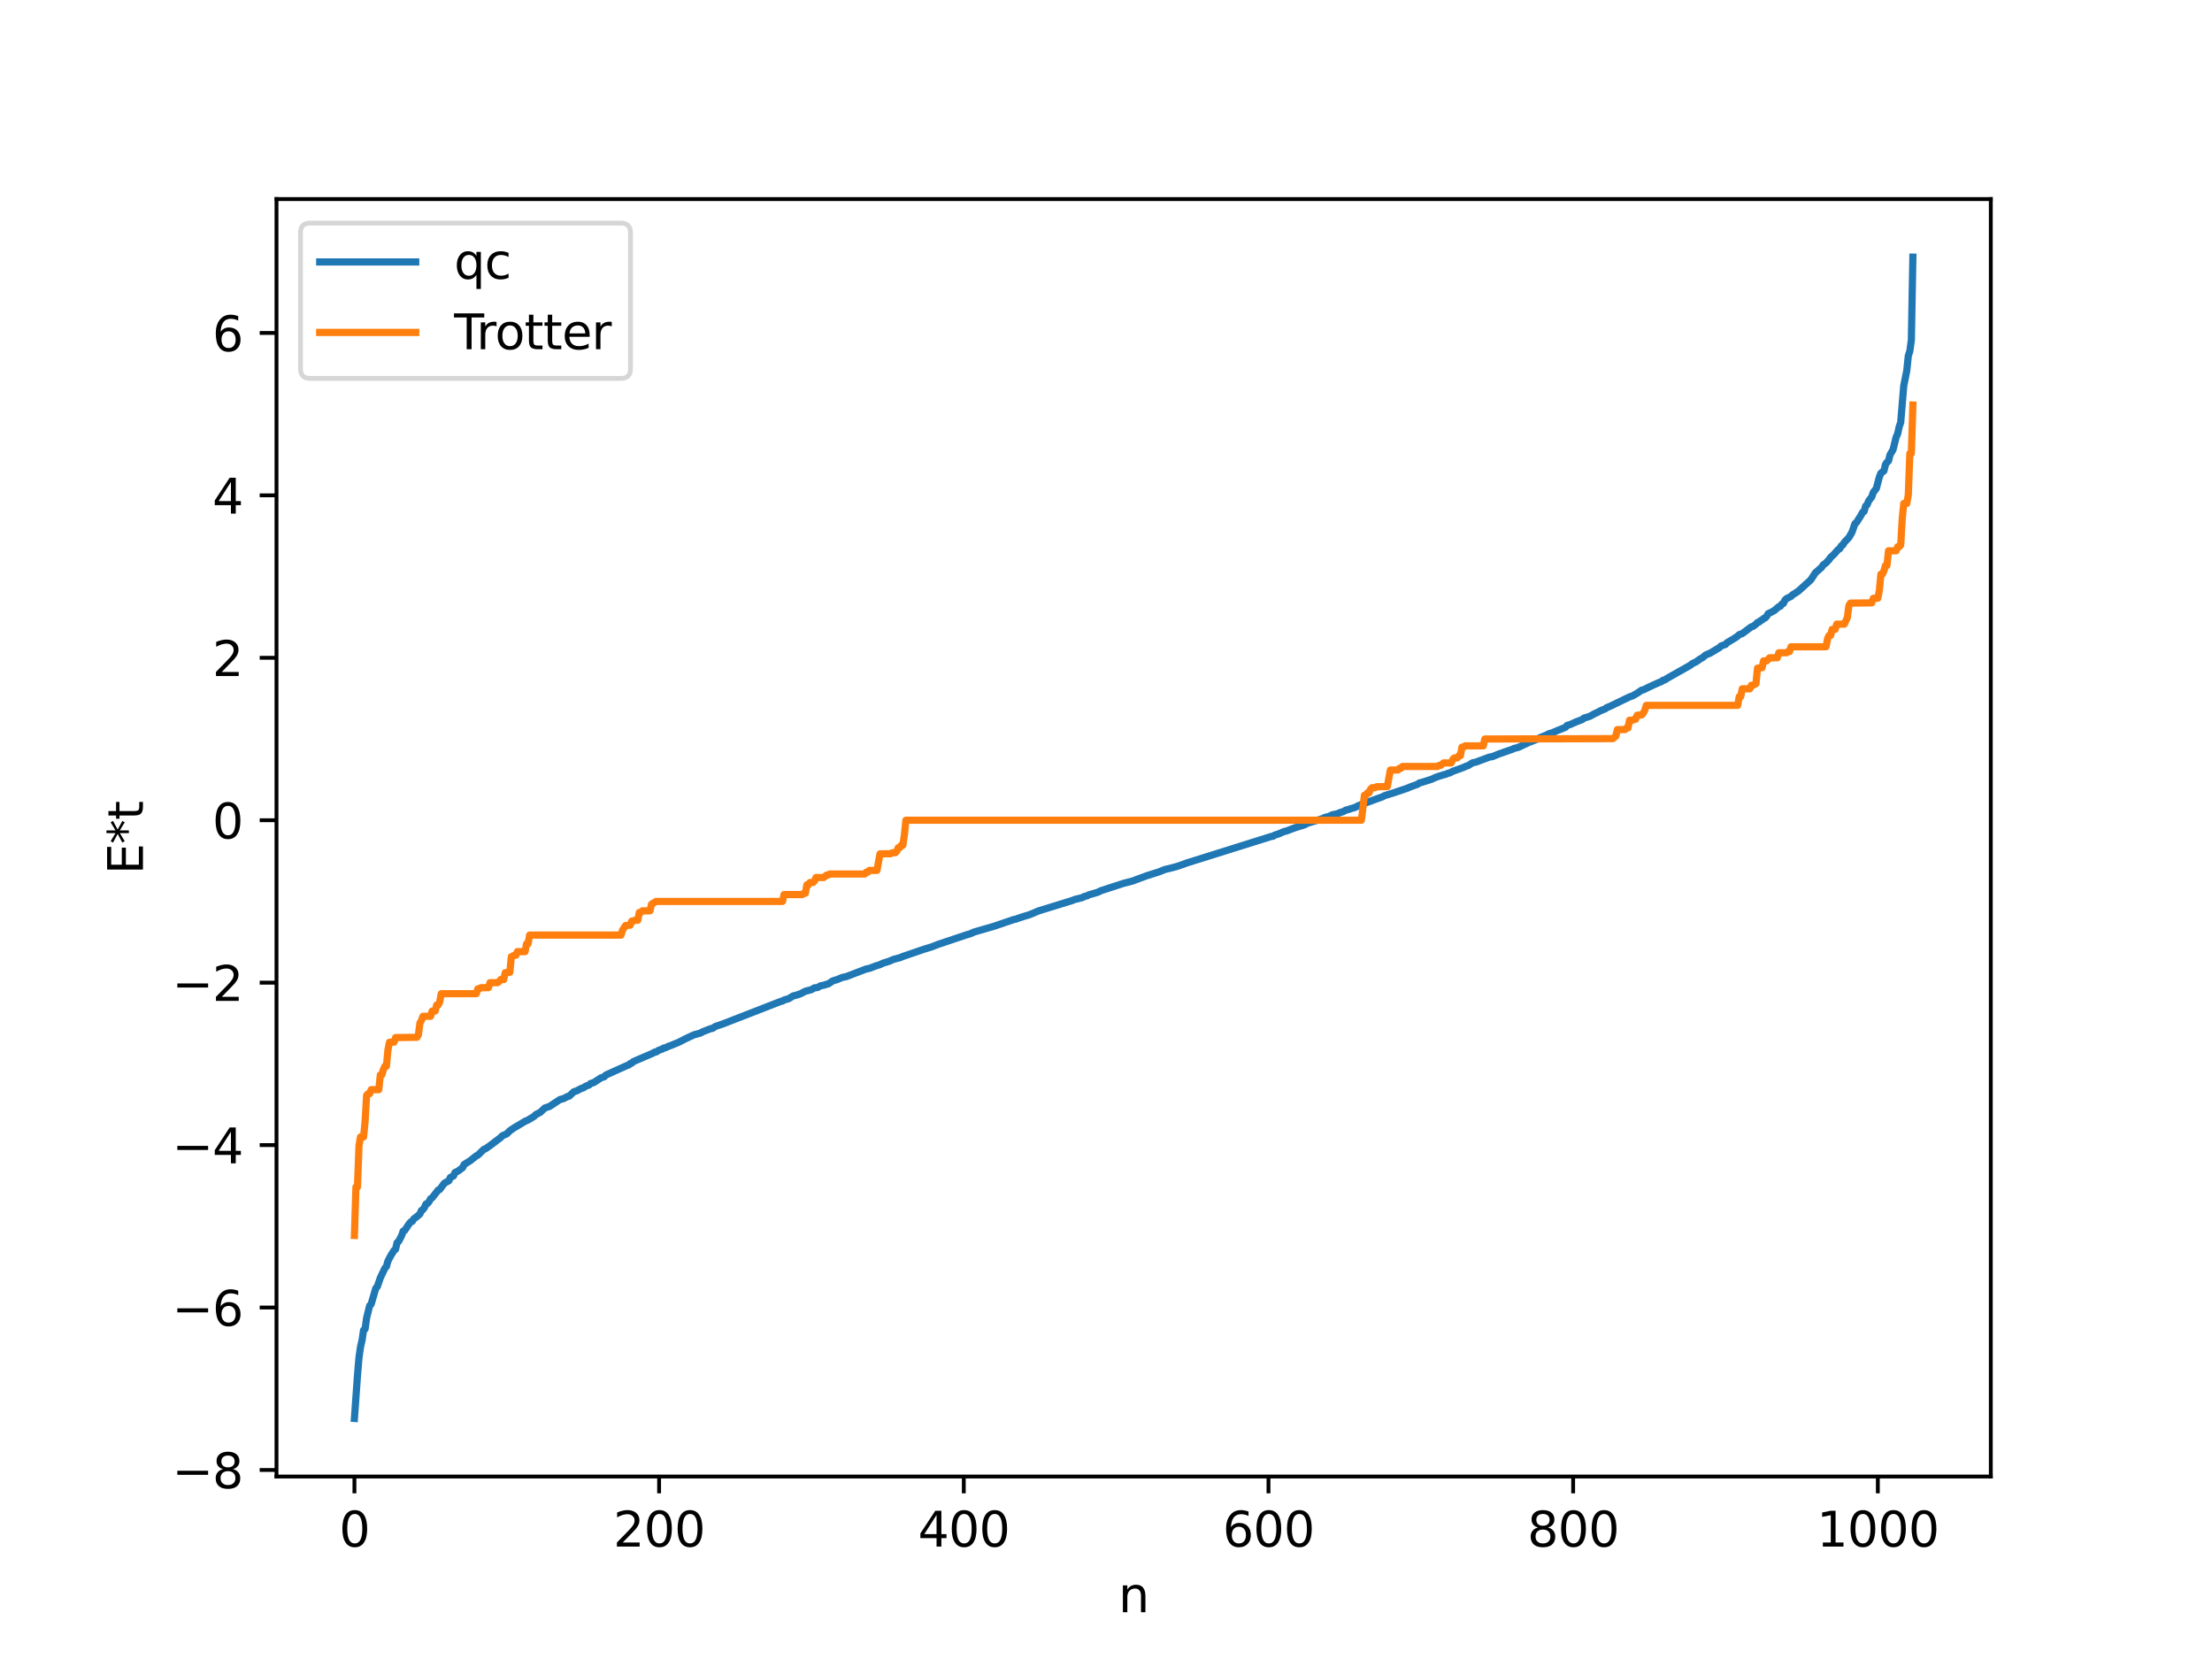 <?xml version="1.0" encoding="utf-8" standalone="no"?>
<!DOCTYPE svg PUBLIC "-//W3C//DTD SVG 1.1//EN"
  "http://www.w3.org/Graphics/SVG/1.1/DTD/svg11.dtd">
<svg xmlns:xlink="http://www.w3.org/1999/xlink" width="460.8pt" height="345.6pt" viewBox="0 0 460.8 345.6" xmlns="http://www.w3.org/2000/svg" version="1.1">
 <defs>
  <style type="text/css">*{stroke-linejoin: round; stroke-linecap: butt}</style>
 </defs>
 <g id="figure_1">
  <g id="patch_1">
   <path d="M 0 345.6 
L 460.8 345.6 
L 460.8 0 
L 0 0 
z
" style="fill: #ffffff"/>
  </g>
  <g id="axes_1">
   <g id="patch_2">
    <path d="M 57.6 307.584 
L 414.72 307.584 
L 414.72 41.472 
L 57.6 41.472 
z
" style="fill: #ffffff"/>
   </g>
   <g id="matplotlib.axis_1">
    <g id="xtick_1">
     <g id="line2d_1">
      <defs>
       <path id="med4d0d7db3" d="M 0 0 
L 0 3.5 
" style="stroke: #000000; stroke-width: 0.8"/>
      </defs>
      <g>
       <use xlink:href="#med4d0d7db3" x="73.833" y="307.584" style="stroke: #000000; stroke-width: 0.8"/>
      </g>
     </g>
     <g id="text_1">
      <!-- 0 -->
      <g transform="translate(70.651 322.182) scale(0.1 -0.1)">
       <defs>
        <path id="DejaVuSans-30" d="M 2034 4250 
Q 1547 4250 1301 3770 
Q 1056 3291 1056 2328 
Q 1056 1369 1301 889 
Q 1547 409 2034 409 
Q 2525 409 2770 889 
Q 3016 1369 3016 2328 
Q 3016 3291 2770 3770 
Q 2525 4250 2034 4250 
z
M 2034 4750 
Q 2819 4750 3233 4129 
Q 3647 3509 3647 2328 
Q 3647 1150 3233 529 
Q 2819 -91 2034 -91 
Q 1250 -91 836 529 
Q 422 1150 422 2328 
Q 422 3509 836 4129 
Q 1250 4750 2034 4750 
z
" transform="scale(0.016)"/>
       </defs>
       <use xlink:href="#DejaVuSans-30"/>
      </g>
     </g>
    </g>
    <g id="xtick_2">
     <g id="line2d_2">
      <g>
       <use xlink:href="#med4d0d7db3" x="137.304" y="307.584" style="stroke: #000000; stroke-width: 0.8"/>
      </g>
     </g>
     <g id="text_2">
      <!-- 200 -->
      <g transform="translate(127.76 322.182) scale(0.1 -0.1)">
       <defs>
        <path id="DejaVuSans-32" d="M 1228 531 
L 3431 531 
L 3431 0 
L 469 0 
L 469 531 
Q 828 903 1448 1529 
Q 2069 2156 2228 2338 
Q 2531 2678 2651 2914 
Q 2772 3150 2772 3378 
Q 2772 3750 2511 3984 
Q 2250 4219 1831 4219 
Q 1534 4219 1204 4116 
Q 875 4013 500 3803 
L 500 4441 
Q 881 4594 1212 4672 
Q 1544 4750 1819 4750 
Q 2544 4750 2975 4387 
Q 3406 4025 3406 3419 
Q 3406 3131 3298 2873 
Q 3191 2616 2906 2266 
Q 2828 2175 2409 1742 
Q 1991 1309 1228 531 
z
" transform="scale(0.016)"/>
       </defs>
       <use xlink:href="#DejaVuSans-32"/>
       <use xlink:href="#DejaVuSans-30" x="63.623"/>
       <use xlink:href="#DejaVuSans-30" x="127.246"/>
      </g>
     </g>
    </g>
    <g id="xtick_3">
     <g id="line2d_3">
      <g>
       <use xlink:href="#med4d0d7db3" x="200.775" y="307.584" style="stroke: #000000; stroke-width: 0.8"/>
      </g>
     </g>
     <g id="text_3">
      <!-- 400 -->
      <g transform="translate(191.231 322.182) scale(0.1 -0.1)">
       <defs>
        <path id="DejaVuSans-34" d="M 2419 4116 
L 825 1625 
L 2419 1625 
L 2419 4116 
z
M 2253 4666 
L 3047 4666 
L 3047 1625 
L 3713 1625 
L 3713 1100 
L 3047 1100 
L 3047 0 
L 2419 0 
L 2419 1100 
L 313 1100 
L 313 1709 
L 2253 4666 
z
" transform="scale(0.016)"/>
       </defs>
       <use xlink:href="#DejaVuSans-34"/>
       <use xlink:href="#DejaVuSans-30" x="63.623"/>
       <use xlink:href="#DejaVuSans-30" x="127.246"/>
      </g>
     </g>
    </g>
    <g id="xtick_4">
     <g id="line2d_4">
      <g>
       <use xlink:href="#med4d0d7db3" x="264.246" y="307.584" style="stroke: #000000; stroke-width: 0.8"/>
      </g>
     </g>
     <g id="text_4">
      <!-- 600 -->
      <g transform="translate(254.702 322.182) scale(0.1 -0.1)">
       <defs>
        <path id="DejaVuSans-36" d="M 2113 2584 
Q 1688 2584 1439 2293 
Q 1191 2003 1191 1497 
Q 1191 994 1439 701 
Q 1688 409 2113 409 
Q 2538 409 2786 701 
Q 3034 994 3034 1497 
Q 3034 2003 2786 2293 
Q 2538 2584 2113 2584 
z
M 3366 4563 
L 3366 3988 
Q 3128 4100 2886 4159 
Q 2644 4219 2406 4219 
Q 1781 4219 1451 3797 
Q 1122 3375 1075 2522 
Q 1259 2794 1537 2939 
Q 1816 3084 2150 3084 
Q 2853 3084 3261 2657 
Q 3669 2231 3669 1497 
Q 3669 778 3244 343 
Q 2819 -91 2113 -91 
Q 1303 -91 875 529 
Q 447 1150 447 2328 
Q 447 3434 972 4092 
Q 1497 4750 2381 4750 
Q 2619 4750 2861 4703 
Q 3103 4656 3366 4563 
z
" transform="scale(0.016)"/>
       </defs>
       <use xlink:href="#DejaVuSans-36"/>
       <use xlink:href="#DejaVuSans-30" x="63.623"/>
       <use xlink:href="#DejaVuSans-30" x="127.246"/>
      </g>
     </g>
    </g>
    <g id="xtick_5">
     <g id="line2d_5">
      <g>
       <use xlink:href="#med4d0d7db3" x="327.717" y="307.584" style="stroke: #000000; stroke-width: 0.8"/>
      </g>
     </g>
     <g id="text_5">
      <!-- 800 -->
      <g transform="translate(318.173 322.182) scale(0.1 -0.1)">
       <defs>
        <path id="DejaVuSans-38" d="M 2034 2216 
Q 1584 2216 1326 1975 
Q 1069 1734 1069 1313 
Q 1069 891 1326 650 
Q 1584 409 2034 409 
Q 2484 409 2743 651 
Q 3003 894 3003 1313 
Q 3003 1734 2745 1975 
Q 2488 2216 2034 2216 
z
M 1403 2484 
Q 997 2584 770 2862 
Q 544 3141 544 3541 
Q 544 4100 942 4425 
Q 1341 4750 2034 4750 
Q 2731 4750 3128 4425 
Q 3525 4100 3525 3541 
Q 3525 3141 3298 2862 
Q 3072 2584 2669 2484 
Q 3125 2378 3379 2068 
Q 3634 1759 3634 1313 
Q 3634 634 3220 271 
Q 2806 -91 2034 -91 
Q 1263 -91 848 271 
Q 434 634 434 1313 
Q 434 1759 690 2068 
Q 947 2378 1403 2484 
z
M 1172 3481 
Q 1172 3119 1398 2916 
Q 1625 2713 2034 2713 
Q 2441 2713 2670 2916 
Q 2900 3119 2900 3481 
Q 2900 3844 2670 4047 
Q 2441 4250 2034 4250 
Q 1625 4250 1398 4047 
Q 1172 3844 1172 3481 
z
" transform="scale(0.016)"/>
       </defs>
       <use xlink:href="#DejaVuSans-38"/>
       <use xlink:href="#DejaVuSans-30" x="63.623"/>
       <use xlink:href="#DejaVuSans-30" x="127.246"/>
      </g>
     </g>
    </g>
    <g id="xtick_6">
     <g id="line2d_6">
      <g>
       <use xlink:href="#med4d0d7db3" x="391.188" y="307.584" style="stroke: #000000; stroke-width: 0.8"/>
      </g>
     </g>
     <g id="text_6">
      <!-- 1000 -->
      <g transform="translate(378.463 322.182) scale(0.1 -0.1)">
       <defs>
        <path id="DejaVuSans-31" d="M 794 531 
L 1825 531 
L 1825 4091 
L 703 3866 
L 703 4441 
L 1819 4666 
L 2450 4666 
L 2450 531 
L 3481 531 
L 3481 0 
L 794 0 
L 794 531 
z
" transform="scale(0.016)"/>
       </defs>
       <use xlink:href="#DejaVuSans-31"/>
       <use xlink:href="#DejaVuSans-30" x="63.623"/>
       <use xlink:href="#DejaVuSans-30" x="127.246"/>
       <use xlink:href="#DejaVuSans-30" x="190.869"/>
      </g>
     </g>
    </g>
    <g id="text_7">
     <!-- n -->
     <g transform="translate(232.991 335.861) scale(0.1 -0.1)">
      <defs>
       <path id="DejaVuSans-6e" d="M 3513 2113 
L 3513 0 
L 2938 0 
L 2938 2094 
Q 2938 2591 2744 2837 
Q 2550 3084 2163 3084 
Q 1697 3084 1428 2787 
Q 1159 2491 1159 1978 
L 1159 0 
L 581 0 
L 581 3500 
L 1159 3500 
L 1159 2956 
Q 1366 3272 1645 3428 
Q 1925 3584 2291 3584 
Q 2894 3584 3203 3211 
Q 3513 2838 3513 2113 
z
" transform="scale(0.016)"/>
      </defs>
      <use xlink:href="#DejaVuSans-6e"/>
     </g>
    </g>
   </g>
   <g id="matplotlib.axis_2">
    <g id="ytick_1">
     <g id="line2d_7">
      <defs>
       <path id="mecbbd6cb0d" d="M 0 0 
L -3.5 0 
" style="stroke: #000000; stroke-width: 0.8"/>
      </defs>
      <g>
       <use xlink:href="#mecbbd6cb0d" x="57.6" y="306.219" style="stroke: #000000; stroke-width: 0.8"/>
      </g>
     </g>
     <g id="text_8">
      <!-- −8 -->
      <g transform="translate(35.858 310.018) scale(0.1 -0.1)">
       <defs>
        <path id="DejaVuSans-2212" d="M 678 2272 
L 4684 2272 
L 4684 1741 
L 678 1741 
L 678 2272 
z
" transform="scale(0.016)"/>
       </defs>
       <use xlink:href="#DejaVuSans-2212"/>
       <use xlink:href="#DejaVuSans-38" x="83.789"/>
      </g>
     </g>
    </g>
    <g id="ytick_2">
     <g id="line2d_8">
      <g>
       <use xlink:href="#mecbbd6cb0d" x="57.6" y="272.381" style="stroke: #000000; stroke-width: 0.8"/>
      </g>
     </g>
     <g id="text_9">
      <!-- −6 -->
      <g transform="translate(35.858 276.18) scale(0.1 -0.1)">
       <use xlink:href="#DejaVuSans-2212"/>
       <use xlink:href="#DejaVuSans-36" x="83.789"/>
      </g>
     </g>
    </g>
    <g id="ytick_3">
     <g id="line2d_9">
      <g>
       <use xlink:href="#mecbbd6cb0d" x="57.6" y="238.543" style="stroke: #000000; stroke-width: 0.8"/>
      </g>
     </g>
     <g id="text_10">
      <!-- −4 -->
      <g transform="translate(35.858 242.343) scale(0.1 -0.1)">
       <use xlink:href="#DejaVuSans-2212"/>
       <use xlink:href="#DejaVuSans-34" x="83.789"/>
      </g>
     </g>
    </g>
    <g id="ytick_4">
     <g id="line2d_10">
      <g>
       <use xlink:href="#mecbbd6cb0d" x="57.6" y="204.706" style="stroke: #000000; stroke-width: 0.8"/>
      </g>
     </g>
     <g id="text_11">
      <!-- −2 -->
      <g transform="translate(35.858 208.505) scale(0.1 -0.1)">
       <use xlink:href="#DejaVuSans-2212"/>
       <use xlink:href="#DejaVuSans-32" x="83.789"/>
      </g>
     </g>
    </g>
    <g id="ytick_5">
     <g id="line2d_11">
      <g>
       <use xlink:href="#mecbbd6cb0d" x="57.6" y="170.868" style="stroke: #000000; stroke-width: 0.8"/>
      </g>
     </g>
     <g id="text_12">
      <!-- 0 -->
      <g transform="translate(44.237 174.667) scale(0.1 -0.1)">
       <use xlink:href="#DejaVuSans-30"/>
      </g>
     </g>
    </g>
    <g id="ytick_6">
     <g id="line2d_12">
      <g>
       <use xlink:href="#mecbbd6cb0d" x="57.6" y="137.03" style="stroke: #000000; stroke-width: 0.8"/>
      </g>
     </g>
     <g id="text_13">
      <!-- 2 -->
      <g transform="translate(44.237 140.829) scale(0.1 -0.1)">
       <use xlink:href="#DejaVuSans-32"/>
      </g>
     </g>
    </g>
    <g id="ytick_7">
     <g id="line2d_13">
      <g>
       <use xlink:href="#mecbbd6cb0d" x="57.6" y="103.192" style="stroke: #000000; stroke-width: 0.8"/>
      </g>
     </g>
     <g id="text_14">
      <!-- 4 -->
      <g transform="translate(44.237 106.992) scale(0.1 -0.1)">
       <use xlink:href="#DejaVuSans-34"/>
      </g>
     </g>
    </g>
    <g id="ytick_8">
     <g id="line2d_14">
      <g>
       <use xlink:href="#mecbbd6cb0d" x="57.6" y="69.355" style="stroke: #000000; stroke-width: 0.8"/>
      </g>
     </g>
     <g id="text_15">
      <!-- 6 -->
      <g transform="translate(44.237 73.154) scale(0.1 -0.1)">
       <use xlink:href="#DejaVuSans-36"/>
      </g>
     </g>
    </g>
    <g id="text_16">
     <!-- E*t -->
     <g transform="translate(29.778 182.148) rotate(-90) scale(0.1 -0.1)">
      <defs>
       <path id="DejaVuSans-45" d="M 628 4666 
L 3578 4666 
L 3578 4134 
L 1259 4134 
L 1259 2753 
L 3481 2753 
L 3481 2222 
L 1259 2222 
L 1259 531 
L 3634 531 
L 3634 0 
L 628 0 
L 628 4666 
z
" transform="scale(0.016)"/>
       <path id="DejaVuSans-2a" d="M 3009 3897 
L 1888 3291 
L 3009 2681 
L 2828 2375 
L 1778 3009 
L 1778 1831 
L 1422 1831 
L 1422 3009 
L 372 2375 
L 191 2681 
L 1313 3291 
L 191 3897 
L 372 4206 
L 1422 3572 
L 1422 4750 
L 1778 4750 
L 1778 3572 
L 2828 4206 
L 3009 3897 
z
" transform="scale(0.016)"/>
       <path id="DejaVuSans-74" d="M 1172 4494 
L 1172 3500 
L 2356 3500 
L 2356 3053 
L 1172 3053 
L 1172 1153 
Q 1172 725 1289 603 
Q 1406 481 1766 481 
L 2356 481 
L 2356 0 
L 1766 0 
Q 1100 0 847 248 
Q 594 497 594 1153 
L 594 3053 
L 172 3053 
L 172 3500 
L 594 3500 
L 594 4494 
L 1172 4494 
z
" transform="scale(0.016)"/>
      </defs>
      <use xlink:href="#DejaVuSans-45"/>
      <use xlink:href="#DejaVuSans-2a" x="63.184"/>
      <use xlink:href="#DejaVuSans-74" x="113.184"/>
     </g>
    </g>
   </g>
   <g id="line2d_15">
    <path d="M 73.833 295.488 
L 74.467 286.577 
L 74.785 282.764 
L 75.102 280.592 
L 75.42 279.213 
L 75.737 277.104 
L 76.054 276.854 
L 76.372 274.563 
L 77.006 271.996 
L 77.324 271.661 
L 78.276 268.382 
L 78.593 268.039 
L 79.228 266.199 
L 80.18 264.183 
L 80.497 263.843 
L 80.815 262.697 
L 81.449 261.498 
L 82.084 260.486 
L 82.401 260.247 
L 82.719 258.858 
L 83.036 258.611 
L 83.671 257.394 
L 83.988 256.462 
L 84.305 256.331 
L 85.258 254.9 
L 85.575 254.55 
L 85.892 254.425 
L 86.21 253.9 
L 86.844 253.449 
L 87.479 252.888 
L 87.796 252.161 
L 88.114 251.978 
L 88.431 251.522 
L 88.748 250.813 
L 89.066 250.704 
L 89.383 250.309 
L 89.7 249.726 
L 90.018 249.533 
L 91.287 247.911 
L 91.605 247.79 
L 92.557 246.497 
L 93.191 246.136 
L 93.509 245.971 
L 93.826 245.276 
L 94.461 244.984 
L 94.778 244.268 
L 95.413 243.963 
L 96.365 243.248 
L 96.682 242.592 
L 97.952 241.794 
L 99.221 240.783 
L 99.539 240.646 
L 100.491 239.72 
L 100.808 239.417 
L 101.125 239.314 
L 102.077 238.655 
L 104.299 236.971 
L 104.616 236.611 
L 105.568 236.202 
L 106.203 235.559 
L 107.155 234.904 
L 107.79 234.547 
L 108.424 234.164 
L 109.377 233.589 
L 110.011 233.317 
L 111.281 232.541 
L 111.598 232.197 
L 112.55 231.715 
L 113.502 230.814 
L 114.454 230.507 
L 116.676 229.041 
L 117.31 228.892 
L 118.262 228.411 
L 118.58 228.349 
L 119.532 227.439 
L 120.167 227.231 
L 121.119 226.723 
L 121.436 226.661 
L 122.071 226.248 
L 122.705 226.039 
L 123.023 225.717 
L 123.658 225.533 
L 125.244 224.51 
L 125.879 224.313 
L 126.196 223.957 
L 130.639 221.957 
L 130.957 221.863 
L 131.274 221.56 
L 131.591 221.479 
L 131.909 221.174 
L 132.543 220.885 
L 135.4 219.669 
L 136.034 219.387 
L 136.352 219.182 
L 136.669 219.148 
L 137.304 218.754 
L 137.939 218.554 
L 138.256 218.328 
L 138.573 218.284 
L 139.208 217.988 
L 139.843 217.755 
L 141.429 217.103 
L 143.016 216.286 
L 144.603 215.559 
L 145.872 215.216 
L 146.507 214.884 
L 148.094 214.273 
L 148.411 214.238 
L 149.046 213.823 
L 150.633 213.282 
L 162.692 208.591 
L 163.01 208.539 
L 163.327 208.322 
L 164.279 208.051 
L 165.231 207.469 
L 165.866 207.323 
L 166.818 206.994 
L 167.77 206.492 
L 169.039 206.162 
L 169.674 205.783 
L 170.309 205.726 
L 170.943 205.357 
L 171.578 205.244 
L 172.213 205.034 
L 172.53 204.968 
L 173.482 204.339 
L 174.434 204.052 
L 175.386 203.643 
L 176.339 203.429 
L 180.464 201.852 
L 181.099 201.734 
L 182.368 201.245 
L 183.32 200.947 
L 183.955 200.646 
L 185.224 200.247 
L 186.177 199.841 
L 187.446 199.515 
L 188.081 199.248 
L 192.524 197.729 
L 194.11 197.244 
L 195.38 196.746 
L 201.41 194.721 
L 202.044 194.552 
L 202.996 194.135 
L 207.122 192.939 
L 211.248 191.533 
L 211.565 191.488 
L 212.2 191.261 
L 213.152 190.942 
L 214.421 190.565 
L 215.691 190.041 
L 216.325 189.766 
L 223.307 187.611 
L 223.942 187.362 
L 225.529 186.972 
L 225.846 186.75 
L 226.481 186.622 
L 226.798 186.412 
L 227.433 186.242 
L 228.702 185.869 
L 229.337 185.549 
L 234.097 184.002 
L 236.001 183.516 
L 236.636 183.262 
L 238.858 182.443 
L 241.396 181.642 
L 242.666 181.136 
L 244.253 180.751 
L 245.205 180.489 
L 246.474 180.057 
L 247.109 179.809 
L 264.881 174.234 
L 265.198 174.208 
L 265.515 173.982 
L 266.467 173.674 
L 267.42 173.247 
L 268.054 173.089 
L 269.006 172.72 
L 269.958 172.381 
L 271.862 171.794 
L 272.18 171.552 
L 275.353 170.586 
L 275.988 170.289 
L 276.94 170.049 
L 277.575 169.72 
L 278.527 169.544 
L 279.162 169.265 
L 279.796 169.084 
L 280.431 168.728 
L 280.748 168.69 
L 281.383 168.465 
L 282.335 168.183 
L 282.97 167.84 
L 284.239 167.353 
L 288.048 165.966 
L 288.365 165.772 
L 289 165.57 
L 290.269 165.182 
L 293.125 164.213 
L 293.76 163.942 
L 295.347 163.363 
L 295.664 163.109 
L 296.299 162.944 
L 298.203 162.342 
L 299.155 161.907 
L 299.79 161.701 
L 300.742 161.384 
L 301.059 161.342 
L 301.694 161.074 
L 302.011 161.02 
L 302.646 160.679 
L 304.867 159.872 
L 305.502 159.58 
L 305.82 159.499 
L 306.772 158.895 
L 307.406 158.781 
L 310.262 157.72 
L 310.897 157.615 
L 311.532 157.355 
L 312.167 157.094 
L 314.071 156.425 
L 315.023 156.106 
L 315.34 155.928 
L 316.292 155.688 
L 318.514 154.648 
L 319.783 154.168 
L 320.735 153.705 
L 322.322 153.045 
L 322.639 152.853 
L 323.274 152.69 
L 324.543 152.143 
L 326.13 151.502 
L 326.448 151.12 
L 327.082 150.94 
L 328.352 150.373 
L 329.621 149.895 
L 329.939 149.604 
L 330.573 149.416 
L 331.208 149.212 
L 332.16 148.684 
L 332.795 148.395 
L 333.429 148.049 
L 334.064 147.794 
L 334.381 147.679 
L 334.699 147.41 
L 335.334 147.169 
L 339.459 145.175 
L 340.094 144.965 
L 341.046 144.415 
L 341.998 143.759 
L 342.315 143.729 
L 343.267 143.247 
L 344.537 142.649 
L 345.806 142.093 
L 346.124 141.991 
L 346.441 141.704 
L 346.758 141.667 
L 347.393 141.253 
L 352.153 138.568 
L 352.471 138.288 
L 353.423 137.813 
L 354.058 137.339 
L 354.692 136.986 
L 355.327 136.445 
L 356.279 136.053 
L 357.866 135.086 
L 358.183 134.922 
L 358.5 134.58 
L 359.453 134.247 
L 359.77 133.896 
L 361.357 132.95 
L 361.991 132.512 
L 362.309 132.206 
L 362.943 131.989 
L 364.848 130.577 
L 365.165 130.498 
L 365.8 130.029 
L 366.117 129.672 
L 366.434 129.591 
L 366.752 129.288 
L 367.069 129.163 
L 367.386 128.837 
L 367.704 128.736 
L 368.021 128.394 
L 368.339 127.835 
L 368.973 127.547 
L 369.608 127.198 
L 370.56 126.387 
L 370.877 126.291 
L 371.195 125.839 
L 371.512 125.702 
L 371.829 125.029 
L 372.147 124.711 
L 373.099 124.246 
L 373.416 123.91 
L 374.051 123.533 
L 374.686 123.093 
L 377.224 120.787 
L 378.177 119.323 
L 379.446 118.218 
L 379.763 117.73 
L 380.398 117.255 
L 381.033 116.576 
L 381.35 116.104 
L 381.985 115.54 
L 382.937 114.467 
L 383.254 114.307 
L 383.572 113.709 
L 383.889 113.531 
L 384.206 112.981 
L 385.158 111.979 
L 385.793 110.895 
L 386.428 109.076 
L 386.745 108.84 
L 387.697 107.319 
L 388.015 106.731 
L 388.332 106.525 
L 388.649 105.419 
L 388.967 105.124 
L 389.284 104.326 
L 389.919 103.525 
L 390.236 102.573 
L 390.871 101.764 
L 391.505 99.375 
L 391.823 98.569 
L 392.458 98.088 
L 392.775 96.775 
L 393.092 96.293 
L 393.41 96.016 
L 393.727 94.753 
L 394.362 93.66 
L 394.996 91.066 
L 395.314 90.379 
L 395.631 88.918 
L 395.948 88.017 
L 396.583 80.368 
L 397.218 77.198 
L 397.535 74.118 
L 397.853 73.171 
L 398.17 70.827 
L 398.487 53.568 
L 398.487 53.568 
" clip-path="url(#p3b5b21f601)" style="fill: none; stroke: #1f77b4; stroke-width: 1.5; stroke-linecap: square"/>
   </g>
   <g id="line2d_16">
    <path d="M 73.833 257.364 
L 74.15 247.271 
L 74.467 247.271 
L 74.785 238.643 
L 75.102 236.851 
L 75.737 236.851 
L 76.054 233.623 
L 76.372 228.174 
L 76.689 227.839 
L 77.006 227.839 
L 77.324 226.996 
L 78.91 226.996 
L 79.228 223.922 
L 79.545 223.922 
L 79.862 222.809 
L 80.18 222.121 
L 80.497 222.121 
L 80.815 218.722 
L 81.132 217.121 
L 82.084 217.094 
L 82.401 216.147 
L 86.844 216.093 
L 87.162 215.574 
L 87.479 213.111 
L 87.796 212.566 
L 88.114 211.714 
L 89.7 211.714 
L 90.018 210.624 
L 90.653 210.624 
L 90.97 209.358 
L 91.287 209.358 
L 91.605 208.699 
L 91.922 207.003 
L 99.221 207.003 
L 99.539 205.992 
L 99.856 205.992 
L 100.173 205.753 
L 101.76 205.753 
L 102.077 204.706 
L 103.664 204.706 
L 103.981 204.469 
L 104.299 204.061 
L 104.934 204.061 
L 105.251 202.624 
L 106.203 202.552 
L 106.52 199.31 
L 107.155 198.99 
L 107.472 198.99 
L 107.79 198.243 
L 109.377 198.243 
L 109.694 196.605 
L 110.011 196.605 
L 110.329 194.795 
L 129.37 194.795 
L 129.687 193.766 
L 130.322 192.799 
L 131.274 192.737 
L 131.591 191.896 
L 131.909 191.896 
L 132.226 191.704 
L 132.861 191.704 
L 133.178 190.084 
L 133.496 190.084 
L 133.813 189.745 
L 135.4 189.745 
L 135.717 188.364 
L 136.669 187.787 
L 163.01 187.787 
L 163.327 186.353 
L 167.135 186.353 
L 167.453 186.091 
L 167.77 186.091 
L 168.087 184.317 
L 168.405 184.317 
L 168.722 183.843 
L 169.357 183.843 
L 169.674 183.538 
L 169.991 182.806 
L 171.578 182.806 
L 172.213 182.29 
L 172.53 182.29 
L 172.848 182.071 
L 180.147 182.071 
L 180.464 181.694 
L 180.781 181.694 
L 181.099 181.324 
L 182.686 181.324 
L 183.32 177.876 
L 185.542 177.845 
L 185.859 177.645 
L 186.494 177.645 
L 186.811 177.342 
L 187.129 176.584 
L 187.446 176.584 
L 187.763 176.07 
L 188.081 176.07 
L 188.398 173.926 
L 188.715 170.868 
L 283.605 170.868 
L 284.239 165.666 
L 284.557 165.666 
L 284.874 165.152 
L 285.191 165.152 
L 285.509 164.394 
L 285.826 164.091 
L 286.461 164.091 
L 286.778 163.891 
L 289 163.86 
L 289.634 160.411 
L 291.221 160.411 
L 291.539 160.042 
L 291.856 160.042 
L 292.173 159.665 
L 299.472 159.665 
L 299.79 159.446 
L 300.107 159.446 
L 300.742 158.93 
L 302.329 158.93 
L 302.646 158.198 
L 302.963 157.892 
L 303.598 157.892 
L 303.915 157.419 
L 304.233 157.419 
L 304.55 155.645 
L 304.867 155.645 
L 305.185 155.383 
L 308.993 155.383 
L 309.31 153.949 
L 335.968 153.87 
L 336.603 153.372 
L 336.92 151.991 
L 338.507 151.991 
L 338.824 151.652 
L 339.142 151.652 
L 339.459 150.032 
L 340.094 150.032 
L 340.411 149.84 
L 340.729 149.84 
L 341.046 148.999 
L 341.681 148.937 
L 341.998 148.937 
L 342.315 148.562 
L 342.633 147.97 
L 342.95 146.941 
L 361.991 146.941 
L 362.309 145.131 
L 362.626 145.131 
L 362.943 143.493 
L 364.53 143.493 
L 364.848 142.746 
L 365.165 142.746 
L 365.8 142.426 
L 366.117 139.184 
L 367.069 139.111 
L 367.386 137.675 
L 368.021 137.675 
L 368.656 137.03 
L 370.243 137.03 
L 370.56 135.983 
L 372.147 135.983 
L 372.464 135.744 
L 372.781 135.744 
L 373.099 134.733 
L 380.398 134.733 
L 380.715 133.037 
L 381.033 132.378 
L 381.35 132.378 
L 381.667 131.112 
L 382.302 131.112 
L 382.62 130.022 
L 384.206 130.022 
L 384.841 128.625 
L 385.158 126.161 
L 385.476 125.643 
L 389.919 125.589 
L 390.236 124.642 
L 391.188 124.614 
L 391.505 123.014 
L 391.823 119.615 
L 392.14 119.615 
L 392.458 118.927 
L 392.775 117.814 
L 393.092 117.814 
L 393.41 114.74 
L 394.996 114.74 
L 395.314 113.896 
L 395.631 113.896 
L 395.948 113.562 
L 396.266 108.113 
L 396.583 104.885 
L 397.218 104.885 
L 397.535 103.092 
L 397.853 94.465 
L 398.17 94.465 
L 398.487 84.372 
L 398.487 84.372 
" clip-path="url(#p3b5b21f601)" style="fill: none; stroke: #ff7f0e; stroke-width: 1.5; stroke-linecap: square"/>
   </g>
   <g id="patch_3">
    <path d="M 57.6 307.584 
L 57.6 41.472 
" style="fill: none; stroke: #000000; stroke-width: 0.8; stroke-linejoin: miter; stroke-linecap: square"/>
   </g>
   <g id="patch_4">
    <path d="M 414.72 307.584 
L 414.72 41.472 
" style="fill: none; stroke: #000000; stroke-width: 0.8; stroke-linejoin: miter; stroke-linecap: square"/>
   </g>
   <g id="patch_5">
    <path d="M 57.6 307.584 
L 414.72 307.584 
" style="fill: none; stroke: #000000; stroke-width: 0.8; stroke-linejoin: miter; stroke-linecap: square"/>
   </g>
   <g id="patch_6">
    <path d="M 57.6 41.472 
L 414.72 41.472 
" style="fill: none; stroke: #000000; stroke-width: 0.8; stroke-linejoin: miter; stroke-linecap: square"/>
   </g>
   <g id="legend_1">
    <g id="patch_7">
     <path d="M 64.6 78.828 
L 129.342 78.828 
Q 131.342 78.828 131.342 76.828 
L 131.342 48.472 
Q 131.342 46.472 129.342 46.472 
L 64.6 46.472 
Q 62.6 46.472 62.6 48.472 
L 62.6 76.828 
Q 62.6 78.828 64.6 78.828 
z
" style="fill: #ffffff; opacity: 0.8; stroke: #cccccc; stroke-linejoin: miter"/>
    </g>
    <g id="line2d_17">
     <path d="M 66.6 54.57 
L 76.6 54.57 
L 86.6 54.57 
" style="fill: none; stroke: #1f77b4; stroke-width: 1.5; stroke-linecap: square"/>
    </g>
    <g id="text_17">
     <!-- qc -->
     <g transform="translate(94.6 58.07) scale(0.1 -0.1)">
      <defs>
       <path id="DejaVuSans-71" d="M 947 1747 
Q 947 1113 1208 752 
Q 1469 391 1925 391 
Q 2381 391 2643 752 
Q 2906 1113 2906 1747 
Q 2906 2381 2643 2742 
Q 2381 3103 1925 3103 
Q 1469 3103 1208 2742 
Q 947 2381 947 1747 
z
M 2906 525 
Q 2725 213 2448 61 
Q 2172 -91 1784 -91 
Q 1150 -91 751 415 
Q 353 922 353 1747 
Q 353 2572 751 3078 
Q 1150 3584 1784 3584 
Q 2172 3584 2448 3432 
Q 2725 3281 2906 2969 
L 2906 3500 
L 3481 3500 
L 3481 -1331 
L 2906 -1331 
L 2906 525 
z
" transform="scale(0.016)"/>
       <path id="DejaVuSans-63" d="M 3122 3366 
L 3122 2828 
Q 2878 2963 2633 3030 
Q 2388 3097 2138 3097 
Q 1578 3097 1268 2742 
Q 959 2388 959 1747 
Q 959 1106 1268 751 
Q 1578 397 2138 397 
Q 2388 397 2633 464 
Q 2878 531 3122 666 
L 3122 134 
Q 2881 22 2623 -34 
Q 2366 -91 2075 -91 
Q 1284 -91 818 406 
Q 353 903 353 1747 
Q 353 2603 823 3093 
Q 1294 3584 2113 3584 
Q 2378 3584 2631 3529 
Q 2884 3475 3122 3366 
z
" transform="scale(0.016)"/>
      </defs>
      <use xlink:href="#DejaVuSans-71"/>
      <use xlink:href="#DejaVuSans-63" x="63.477"/>
     </g>
    </g>
    <g id="line2d_18">
     <path d="M 66.6 69.249 
L 76.6 69.249 
L 86.6 69.249 
" style="fill: none; stroke: #ff7f0e; stroke-width: 1.5; stroke-linecap: square"/>
    </g>
    <g id="text_18">
     <!-- Trotter -->
     <g transform="translate(94.6 72.749) scale(0.1 -0.1)">
      <defs>
       <path id="DejaVuSans-54" d="M -19 4666 
L 3928 4666 
L 3928 4134 
L 2272 4134 
L 2272 0 
L 1638 0 
L 1638 4134 
L -19 4134 
L -19 4666 
z
" transform="scale(0.016)"/>
       <path id="DejaVuSans-72" d="M 2631 2963 
Q 2534 3019 2420 3045 
Q 2306 3072 2169 3072 
Q 1681 3072 1420 2755 
Q 1159 2438 1159 1844 
L 1159 0 
L 581 0 
L 581 3500 
L 1159 3500 
L 1159 2956 
Q 1341 3275 1631 3429 
Q 1922 3584 2338 3584 
Q 2397 3584 2469 3576 
Q 2541 3569 2628 3553 
L 2631 2963 
z
" transform="scale(0.016)"/>
       <path id="DejaVuSans-6f" d="M 1959 3097 
Q 1497 3097 1228 2736 
Q 959 2375 959 1747 
Q 959 1119 1226 758 
Q 1494 397 1959 397 
Q 2419 397 2687 759 
Q 2956 1122 2956 1747 
Q 2956 2369 2687 2733 
Q 2419 3097 1959 3097 
z
M 1959 3584 
Q 2709 3584 3137 3096 
Q 3566 2609 3566 1747 
Q 3566 888 3137 398 
Q 2709 -91 1959 -91 
Q 1206 -91 779 398 
Q 353 888 353 1747 
Q 353 2609 779 3096 
Q 1206 3584 1959 3584 
z
" transform="scale(0.016)"/>
       <path id="DejaVuSans-65" d="M 3597 1894 
L 3597 1613 
L 953 1613 
Q 991 1019 1311 708 
Q 1631 397 2203 397 
Q 2534 397 2845 478 
Q 3156 559 3463 722 
L 3463 178 
Q 3153 47 2828 -22 
Q 2503 -91 2169 -91 
Q 1331 -91 842 396 
Q 353 884 353 1716 
Q 353 2575 817 3079 
Q 1281 3584 2069 3584 
Q 2775 3584 3186 3129 
Q 3597 2675 3597 1894 
z
M 3022 2063 
Q 3016 2534 2758 2815 
Q 2500 3097 2075 3097 
Q 1594 3097 1305 2825 
Q 1016 2553 972 2059 
L 3022 2063 
z
" transform="scale(0.016)"/>
      </defs>
      <use xlink:href="#DejaVuSans-54"/>
      <use xlink:href="#DejaVuSans-72" x="46.334"/>
      <use xlink:href="#DejaVuSans-6f" x="85.197"/>
      <use xlink:href="#DejaVuSans-74" x="146.379"/>
      <use xlink:href="#DejaVuSans-74" x="185.588"/>
      <use xlink:href="#DejaVuSans-65" x="224.797"/>
      <use xlink:href="#DejaVuSans-72" x="286.32"/>
     </g>
    </g>
   </g>
  </g>
 </g>
 <defs>
  <clipPath id="p3b5b21f601">
   <rect x="57.6" y="41.472" width="357.12" height="266.112"/>
  </clipPath>
 </defs>
</svg>
